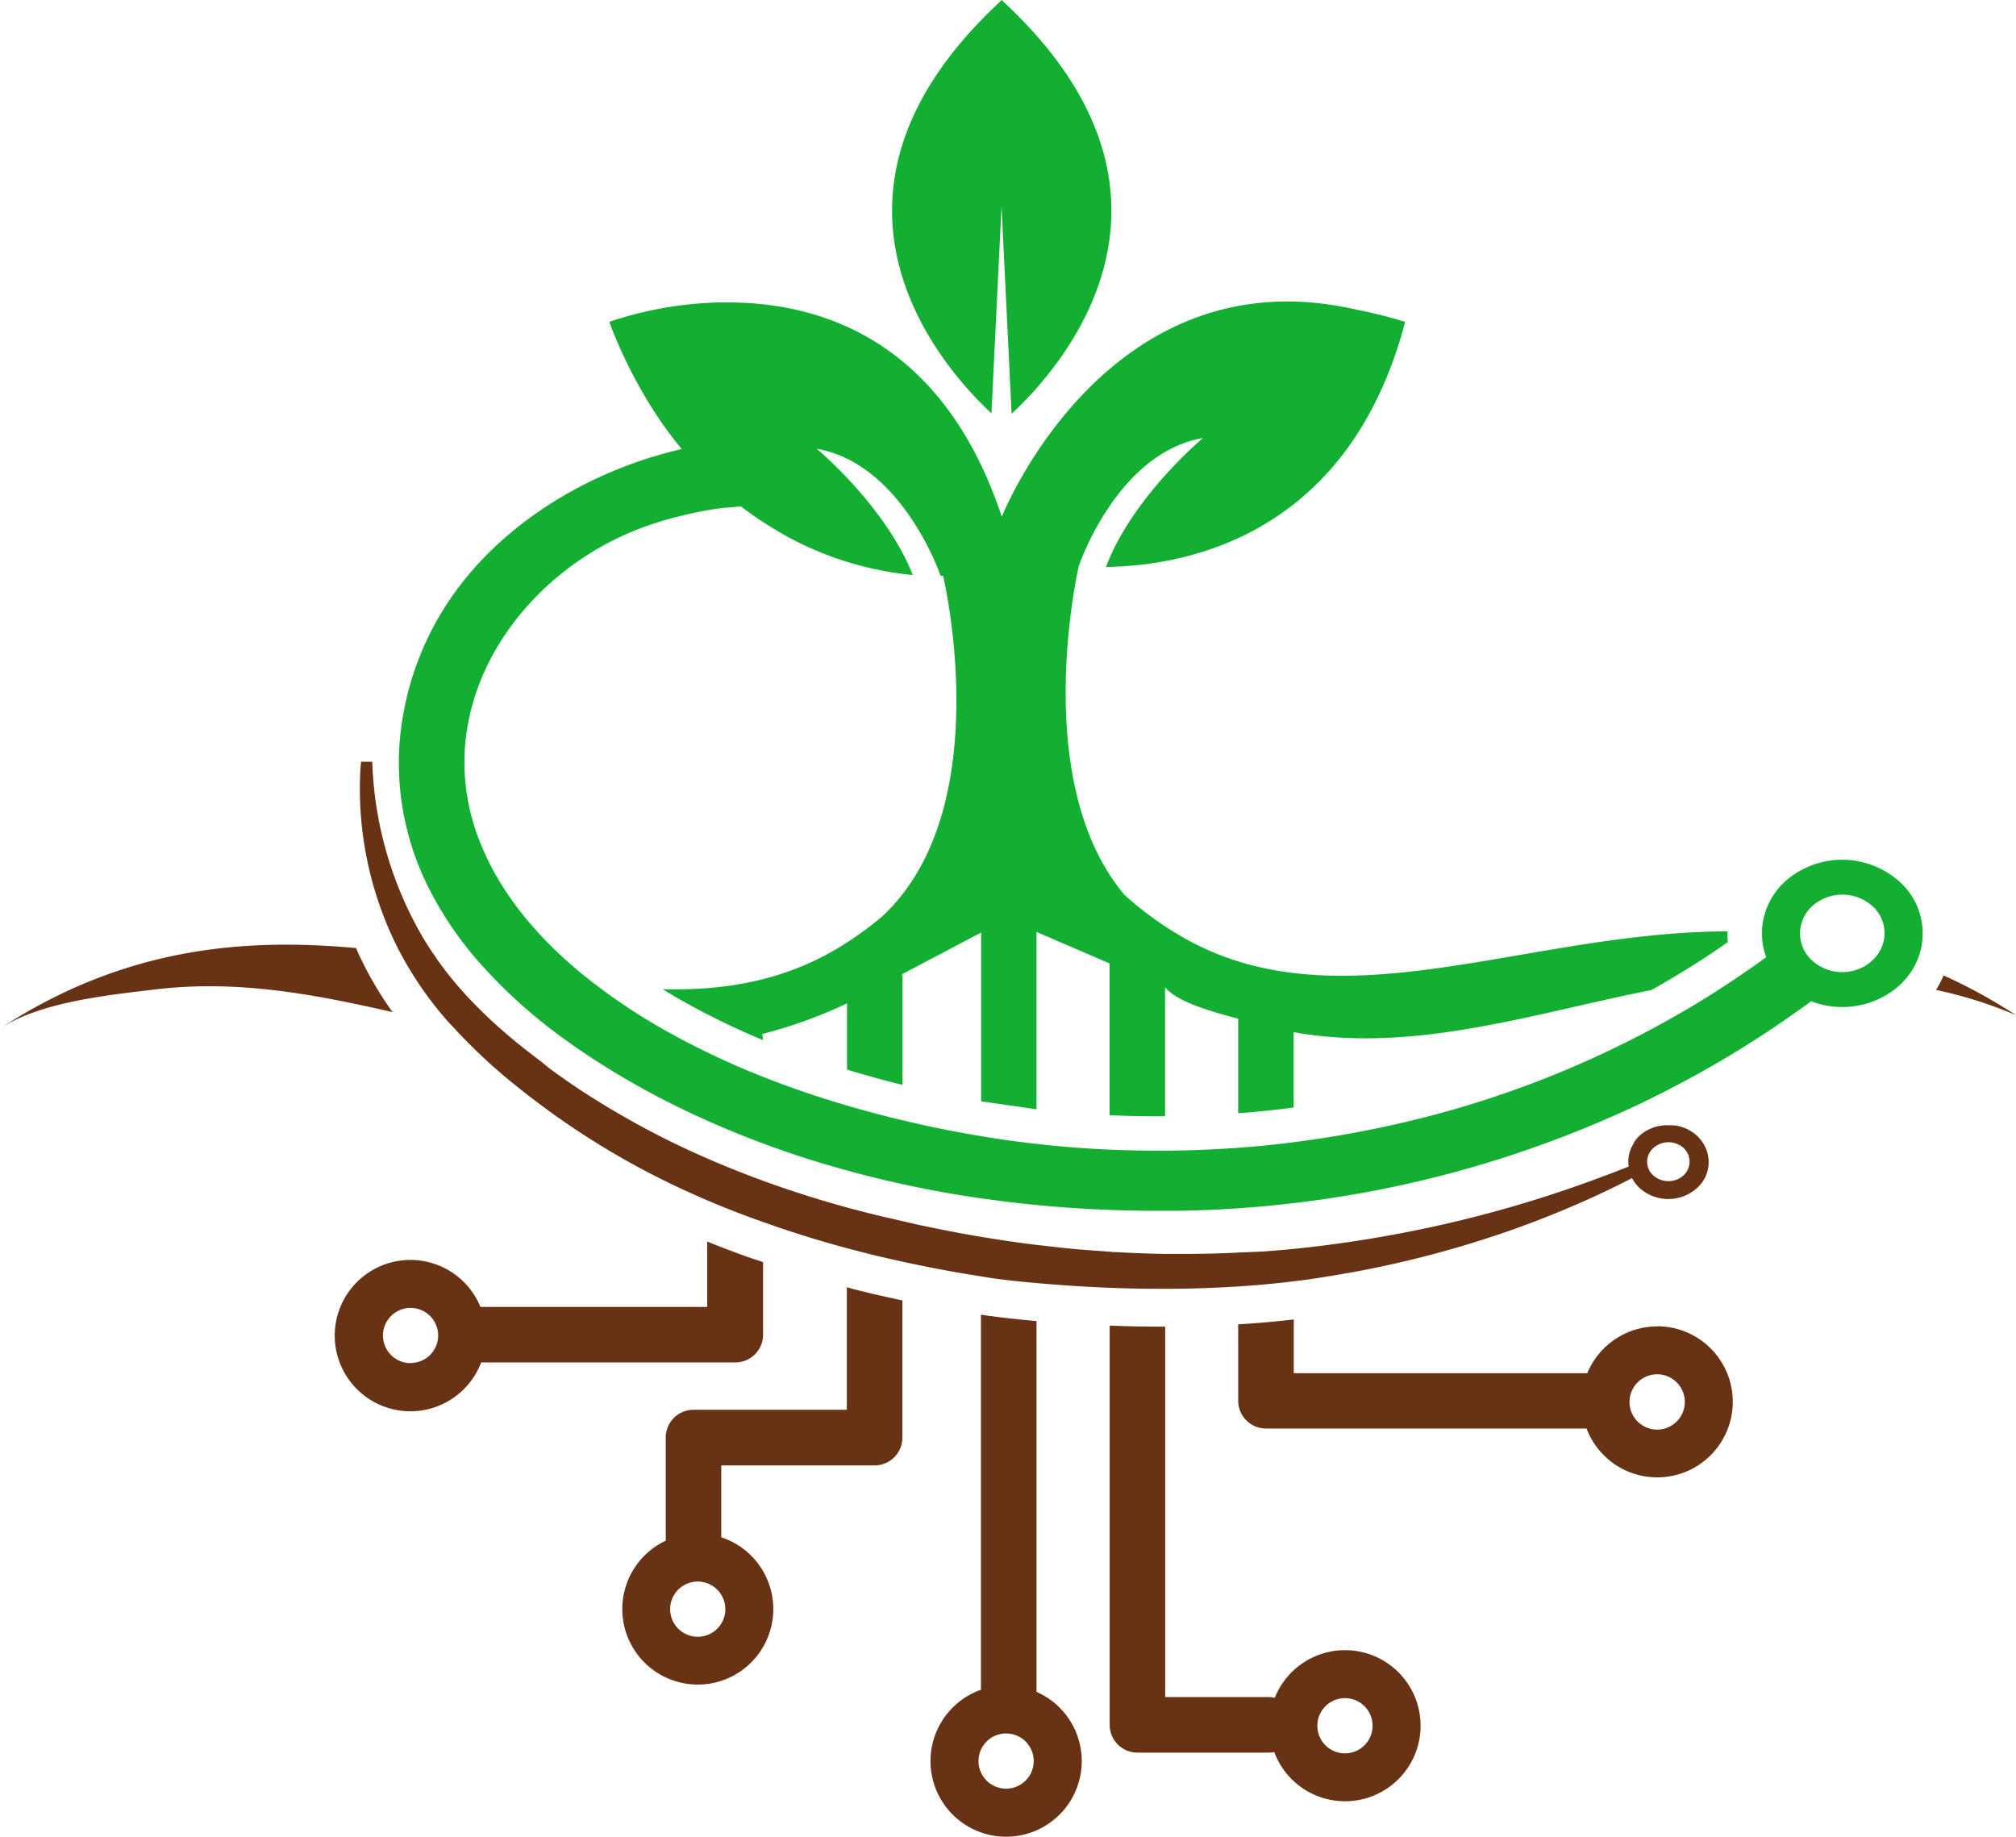 <svg xmlns="http://www.w3.org/2000/svg" viewBox="0 0 468.88 427.15"><defs><style>.cls-1{fill:#683214;}.cls-2{fill:#12af33;}</style></defs><g id="Layer_2" data-name="Layer 2"><g id="Layer_2-2" data-name="Layer 2"><path class="cls-1" d="M452.91,227.26l-.89-.41a21,21,0,0,1-1.73,3.37l.84.2a100.41,100.41,0,0,1,17.75,5.68A125.07,125.07,0,0,0,452.91,227.26Z"/><path class="cls-2" d="M415.52,204.7a16.49,16.49,0,0,0-5.67,11,15.77,15.77,0,0,0,.94,6.92q-2.32,1.69-4.68,3.29c-2.69,1.89-5.43,3.68-8.18,5.43a235.08,235.08,0,0,1-75.3,30.57q-10.77,2.35-21.73,3.74c-4.3.55-8.6,1-12.92,1.29q-.76.07-1.53.12h-.08q-5.44.36-10.91.5l-4.48.06c-4.31,0-8.61-.05-12.91-.24q-8.52-.37-17-1.34c-4.32-.48-8.63-1.07-12.92-1.8s-8.28-1.47-12.39-2.36c-2-.43-3.93-.88-5.89-1.35-4.33-1-8.63-2.16-12.91-3.42-6.59-1.93-13.1-4.13-19.48-6.66q-6.55-2.58-12.91-5.66c-1.63-.78-3.24-1.6-4.84-2.43-1.09-.56-2.17-1.14-3.24-1.73a138.87,138.87,0,0,1-20-13.21c-9.49-7.59-17.78-16.68-23-27.37-.61-1.27-1.18-2.54-1.71-3.85-12.69-31.22,8.45-62.82,37.88-73.59a79,79,0,0,1,7.71-2.38,89.47,89.47,0,0,1,9.21-1.89c1.54-.24,3.84-.38,5.72-.54.13.1.27.19.41.28,1.86,1.4,3.73,2.69,5.59,3.86q2.53,1.6,5.05,3a76.17,76.17,0,0,0,28.94,8.79c-6.29-16-22.33-29.35-22.33-29.35,18.8,3.28,27.75,26.54,28.81,29.54.21,0,.4,0,.57,0,0,0,13,54.16-14.26,79.31a81.48,81.48,0,0,1-8.79,6.41c-13.21,8.35-27.3,10.78-42.15,10.43,2,1.24,4.08,2.45,6.23,3.63,1,.56,2,1.1,3,1.62,1.29.67,3,1.53,4.63,2.33,3.12,1.52,6.29,2.94,9.46,4.26a6.16,6.16,0,0,0-.2-1.42A107.75,107.75,0,0,0,197,233.35v15.42l2.25.67c3.46,1,7,2,10.66,2.87V227.87a6.77,6.77,0,0,0-.12-1.28l18.4-9.71v39.25L241.07,258V216.75l17,7.32c0,.13,0,.26,0,.4v34.91l.35,0c3.63.16,7.18.24,10.55.24h2v-30c2.8,3.44,11,5.73,17,7.3v22c3.83-.28,7.73-.68,11.91-1.21l1-.13V240.06c27.94,5,55.43-4.3,83.21-9.8q4.84-2.72,9.56-5.68c3.17-2,5.6-3.63,7.84-5.21l.37-.25a23.3,23.3,0,0,1-.08-2.51c-48.41.15-92.22,23.27-129.2-.14a79.27,79.27,0,0,1-11.06-8.35c-20.78-24.76-12.08-69.74-10.64-76.41,0,0,8.82-26.35,28.93-29.85,0,0-16.48,13.72-22.58,30,21.81-.32,56.82-9.42,69.44-56.48l.13-.54a1.3,1.3,0,0,0-.54-.14,107.28,107.28,0,0,0-11-2.73c-.44-.11-.89-.2-1.35-.29l-.32-.07C256.84,60,233,120.18,233,120.18c-12.18-36.67-36.09-47.52-56.37-49.49l-1-.1c-.77-.06-1.53-.1-2.29-.14-1.51-.09-3.07-.12-4.66-.11H167.4c-.72,0-1.46,0-2.2.08a85.37,85.37,0,0,0-23.44,4.42c0,.21.13.54.13.54a110.25,110.25,0,0,0,11.45,22.12c.5.74,1,1.46,1.52,2.17,1.21,1.66,2.43,3.26,3.69,4.77-2.39.55-4.77,1.2-7.12,1.92-17.7,5.48-34.73,16.27-45.66,31.44a69,69,0,0,0-12.38,30.81c-.21,1.48-.36,2.95-.47,4.43-.13,1.91-.18,3.82-.14,5.74a64.71,64.71,0,0,0,7.34,28.55,82.4,82.4,0,0,0,10.9,16c.38.44.76.87,1.15,1.3a120.52,120.52,0,0,0,19.76,17.53c.59.43,1.18.86,1.79,1.28a187.83,187.83,0,0,0,30.09,16.89l.76.34q6.36,2.85,12.91,5.28,9.59,3.57,19.48,6.26c4.27,1.19,8.57,2.24,12.91,3.18q9.07,2,18.28,3.31c.62.09,1.24.18,1.87.25q5.5.77,11,1.3,8.49.84,17,1.14c4.3.17,8.62.24,12.91.21l3.56,0q6.73-.12,13.44-.57,6.48-.45,12.92-1.21A257.73,257.73,0,0,0,373,260.52q2.61-1.12,5.2-2.31c1.84-.83,3.69-1.71,5.51-2.61s3.59-1.78,5.37-2.72a239.83,239.83,0,0,0,26.12-15.72c2-1.4,4.05-2.82,6.05-4.3a20.05,20.05,0,0,0,20.21-3.4,17,17,0,0,0,1.69-1.71,16.29,16.29,0,0,0,2.82-4.53,16.13,16.13,0,0,0-4-18A20,20,0,0,0,415.52,204.7Zm22.09,15.69a9,9,0,0,1-2.35,3.18,10.14,10.14,0,0,1-6.33,2.5,9.36,9.36,0,0,1-2.47-.18,10.08,10.08,0,0,1-5.09-2.58,8.53,8.53,0,0,1-2.7-6.83,8.63,8.63,0,0,1,3-5.9,10.52,10.52,0,0,1,13.93.26A8.47,8.47,0,0,1,437.61,220.39Z"/><path class="cls-1" d="M200.78,300.38c-1.3-.31-2.57-.63-3.82-1v28.5H161.3a6.46,6.46,0,0,0-6.46,6.45v24a17.56,17.56,0,1,0,12.91-.79V340.82h35.66a6.46,6.46,0,0,0,6.46-6.45V302.44c-.63-.12-1.25-.27-1.88-.4C205.58,301.5,203.17,301,200.78,300.38ZM168.7,374.25a6.42,6.42,0,1,1-6.41-6.42A6.43,6.43,0,0,1,168.7,374.25Z"/><path class="cls-1" d="M241.07,393.49V307.25l-.8-.07c-4.77-.44-8.11-.86-9.68-1.07l-.76-.09c-.11,0-.92-.15-1.68-.26V393a17.59,17.59,0,1,0,12.92.48ZM234,416a6.42,6.42,0,1,1,6.42-6.42A6.43,6.43,0,0,1,234,416Z"/><path class="cls-1" d="M312.81,383.79a17.6,17.6,0,0,0-16.32,11.07,6.85,6.85,0,0,0-1.37-.16H271V308.55h-.7c-4,0-7.94-.07-12.21-.24v92.85a6.45,6.45,0,0,0,6.45,6.46h30.6a7,7,0,0,0,1.23-.11,17.57,17.57,0,1,0,16.46-23.72Zm0,24a6.42,6.42,0,1,1,6.42-6.42A6.42,6.42,0,0,1,312.81,407.79Z"/><path class="cls-1" d="M385.42,308.49a17.61,17.61,0,0,0-16.25,10.88H300.9v-12.5c-3.86.46-8,.84-12.34,1.11l-.58,0v17.81a6.46,6.46,0,0,0,6.47,6.45H369a17.57,17.57,0,1,0,16.42-23.78Zm0,24a6.43,6.43,0,1,1,6.43-6.43A6.43,6.43,0,0,1,385.42,332.49Z"/><path class="cls-1" d="M177.48,310.37V293.55c-1-.34-2-.69-3-1-3.32-1.17-6.66-2.45-10-3.79v15.2H111.74a17.6,17.6,0,1,0,.17,12.91H171A6.46,6.46,0,0,0,177.48,310.37Zm-82,6.66a6.42,6.42,0,1,1,6.43-6.41A6.41,6.41,0,0,1,95.48,317Z"/><path class="cls-1" d="M85.33,225.75c-.55-1-1-2.05-1.51-3-.36-.74-.7-1.49-1-2.25C56.55,218.08,28.84,220.38,0,239.2c9.53-6.23,25.32-7.78,36.18-9.09,19.3-2.3,37.21,1.21,55.12,5.28A83,83,0,0,1,85.33,225.75Z"/><path class="cls-2" d="M230.59,96.14l2.31-47.42,0-1.09.07,1.09,2.31,47.51c10.71-9.9,47.44-50-1.93-95.85A2.14,2.14,0,0,0,233,0a1.45,1.45,0,0,0-.4.38C183.38,46.13,219.78,86.1,230.59,96.14Z"/><path class="cls-1" d="M230.54,297.24h0c.09,0,.5.08,1.19.17,1.65.22,4.89.61,9.32,1s10.35.84,17,1.1c4,.15,8.35.25,12.91.24,5.42,0,11.14-.18,17-.55,4.25-.27,8.58-.66,12.92-1.2,1.06-.12,2.13-.26,3.19-.4,1.74-.26,3.46-.52,5.18-.8,1.36-.21,2.71-.45,4.08-.71l.11,0a242,242,0,0,0,32.11-8q7.2-2.31,14.18-5.09h0q10.17-4,19.85-9c.09.18.21.34.32.54a7.86,7.86,0,0,0,1.31,1.65,10,10,0,0,0,13.31.27,8.09,8.09,0,0,0,2-9.86h0a8.75,8.75,0,0,0-1.73-2.35,9.39,9.39,0,0,0-4.07-2.26,7.85,7.85,0,0,0-1.05-.22,1.88,1.88,0,0,0-.33-.05l-.56,0a2.91,2.91,0,0,0-.42,0,9.72,9.72,0,0,0-6.9,2.29,8.4,8.4,0,0,0-1.41,1.66l-.21.31c1.21-.56,2.42-1.11,3.61-1.68L380,265.92c-.09.12-.18.25-.26.38a2.68,2.68,0,0,0-.18.33,7,7,0,0,0-.43,1,8.08,8.08,0,0,0-.34,3.68q-7.54,3-15.24,5.61a283.48,283.48,0,0,1-44.13,11.05q-9.18,1.55-18.48,2.49c-1,.11-2.1.2-3.15.29l-3.54.29c-1.57.1-3.15.14-4.75.22-.5,0-1,0-1.48.06q-6.27.31-12.6.31h-2.26c-.71,0-1.43,0-2.14,0q-5.72-.09-11.44-.42l-.36,0c-.37,0-.74-.06-1.11-.09-1.06-.08-2.12-.17-3.19-.23-1.8-.14-3.61-.24-5.42-.44-1.14-.1-2.3-.23-3.44-.36-1.65-.18-3.3-.36-5-.56q-6.48-.79-12.92-1.88-7.87-1.32-15.68-3.05a.33.33,0,0,1-.16-.05c-.82-.18-1.63-.36-2.44-.56-1.48-.34-3-.68-4.45-1-2.83-.68-5.65-1.41-8.46-2.17-6.59-1.8-13.1-3.87-19.48-6.2h0q-6.54-2.39-12.9-5.16a196.81,196.81,0,0,1-30-16.22c-1.41-.95-2.82-1.91-4.2-2.9l-.2-.13-2.36-1.7L126,247q-2.4-1.78-4.72-3.64c-.52-.41-1-.82-1.54-1.25l-.22-.19c-.23-.19-.46-.37-.69-.57h0a111.39,111.39,0,0,1-10.16-9.6l-.5-.55a82.32,82.32,0,0,1-6-7.36c-.23-.32-.46-.64-.68-1a67.26,67.26,0,0,1-4-6.33,86.45,86.45,0,0,1-10.91-39.35H84.22l-.26,0c0,.39-.06.78-.1,1.18A82.19,82.19,0,0,0,91.78,219c.42.89.87,1.78,1.33,2.64a82.51,82.51,0,0,0,11,15.85c.31.35.62.7.94,1A127.08,127.08,0,0,0,120.5,252.9a185,185,0,0,0,38.7,23.92q2.67,1.23,5.37,2.39,6.38,2.71,12.91,5c6.4,2.3,12.91,4.31,19.48,6.09,1.94.52,3.9,1,5.85,1.51q3.52.84,7.06,1.62c6,1.31,12.13,2.47,18.28,3.42Zm154.09-30.32a5.3,5.3,0,0,1,7,.12,5,5,0,0,1,1,1.48v0a4.32,4.32,0,0,1-1.18,4.93,5.28,5.28,0,0,1-7-.14,6.84,6.84,0,0,1-.58-.64A4.29,4.29,0,0,1,384.63,266.92Z"/></g></g></svg>
